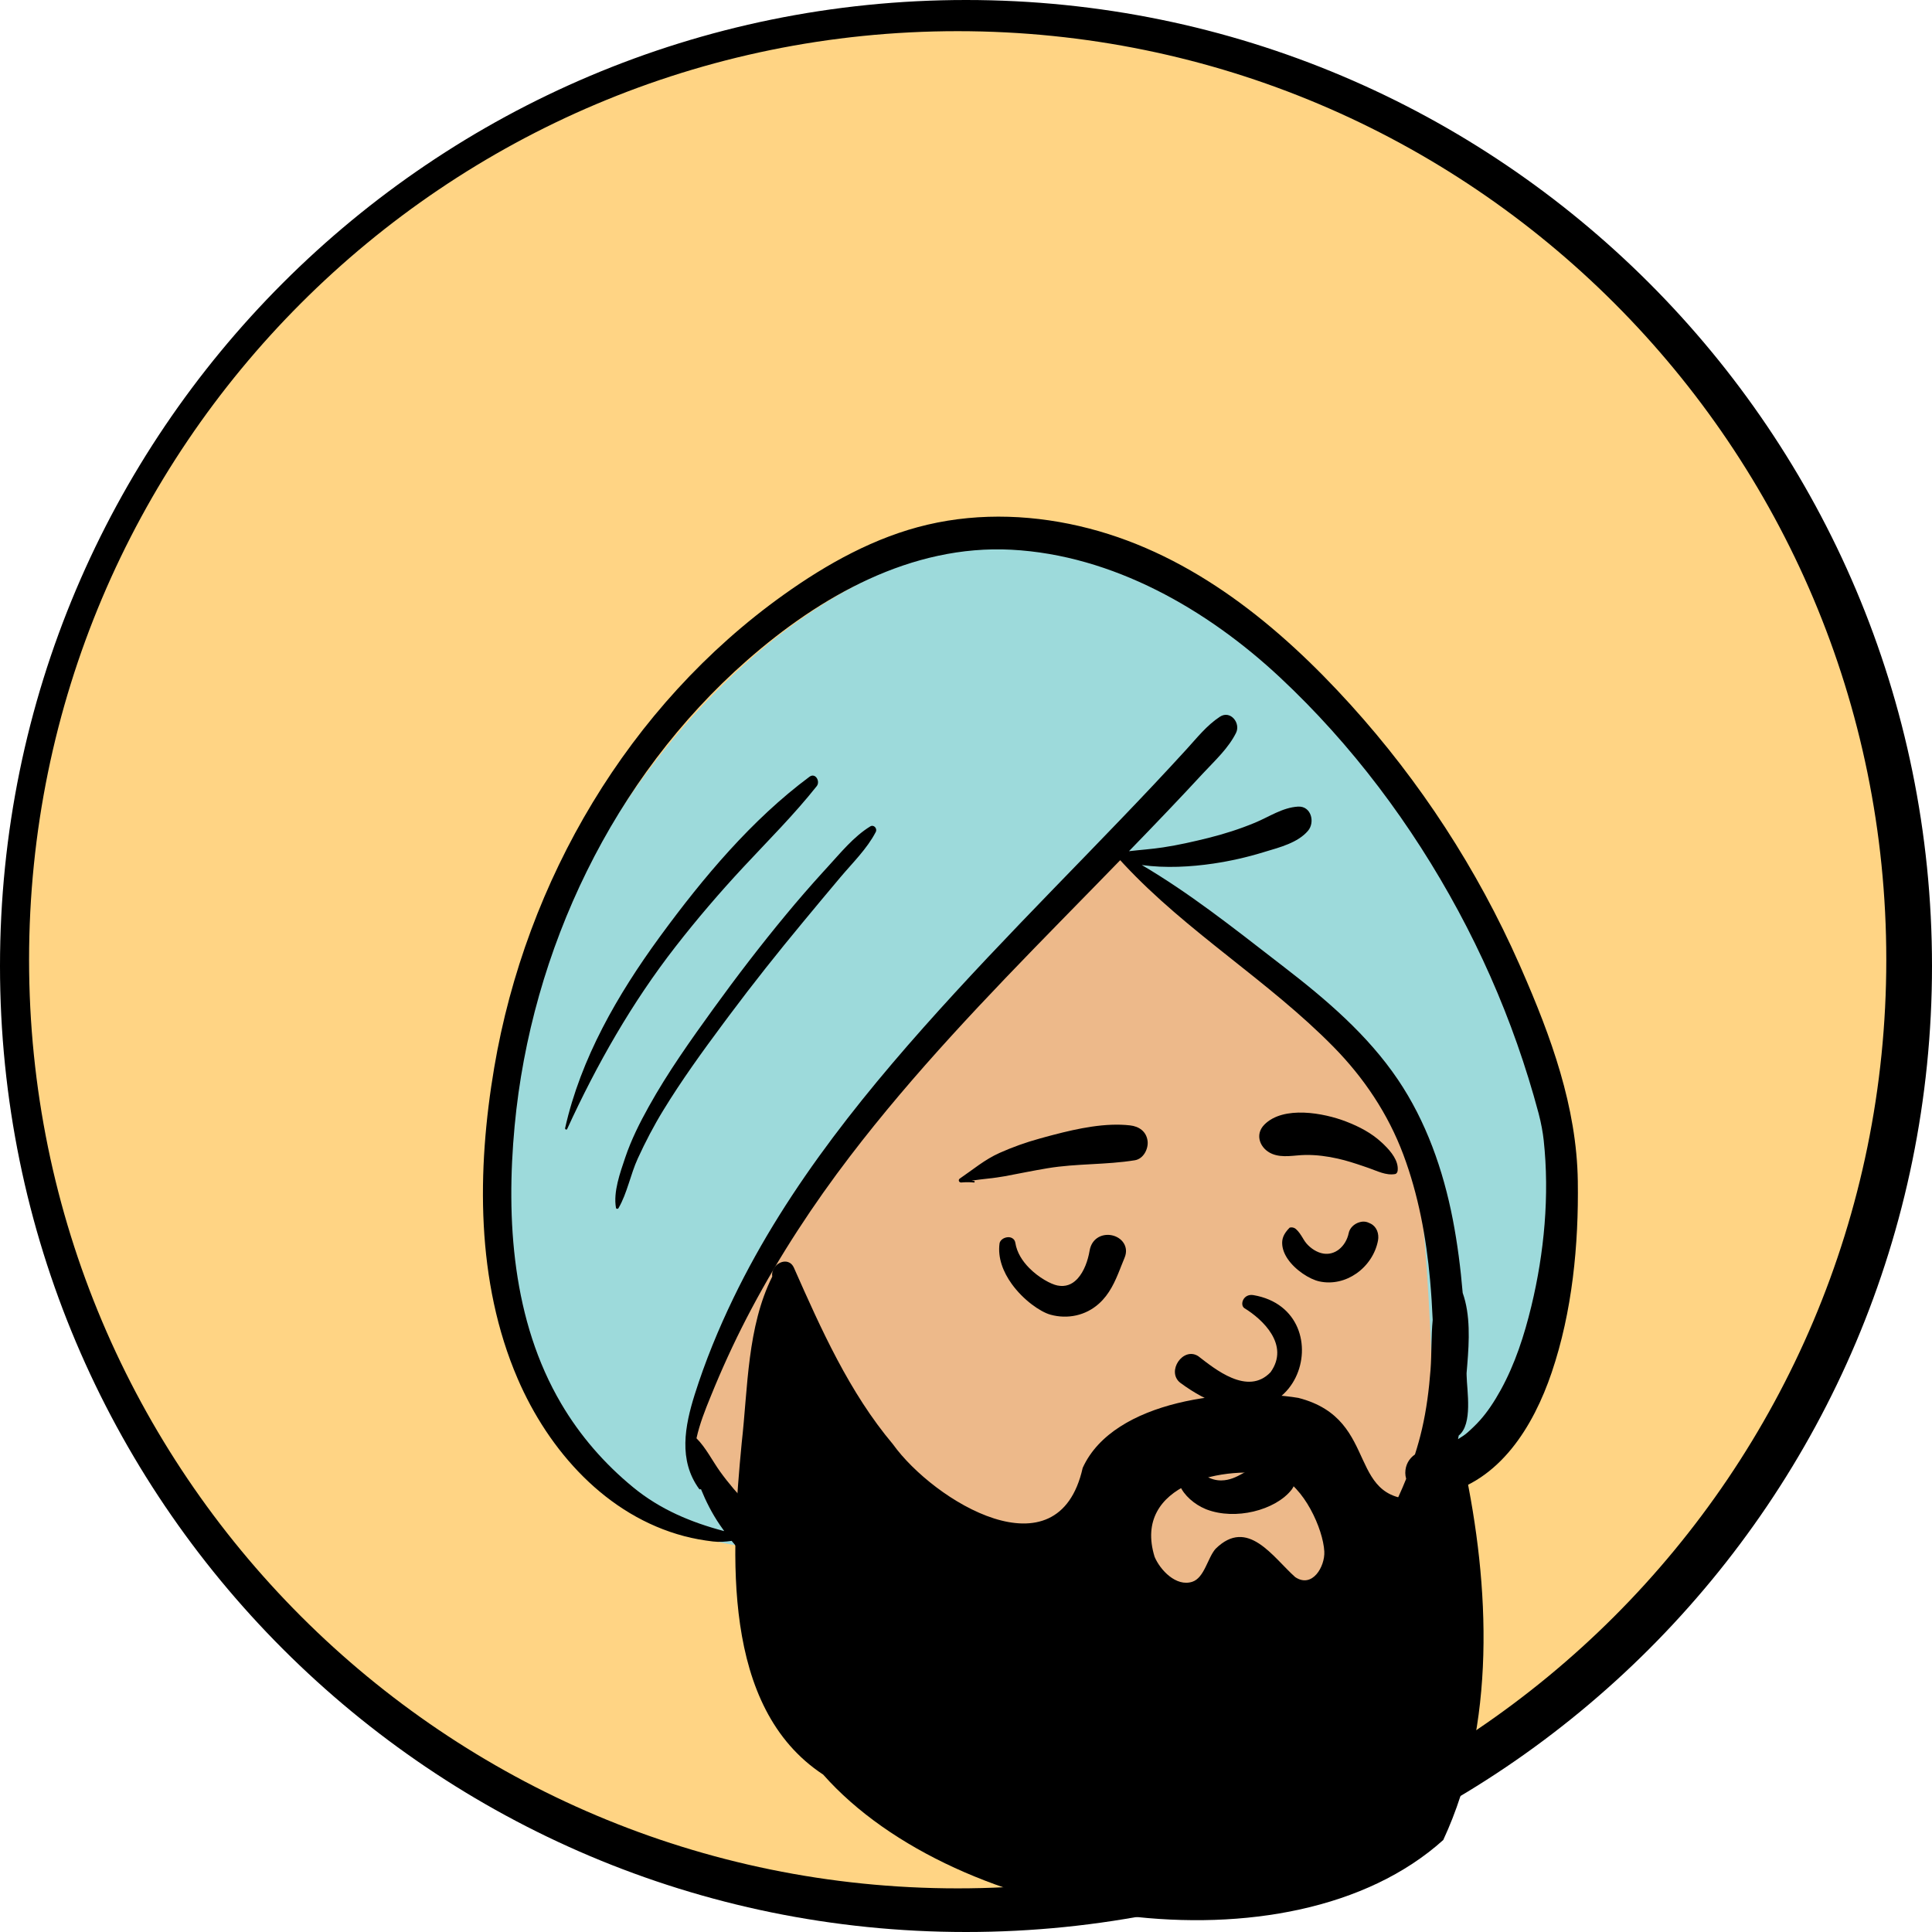 <svg width="82" height="82" viewBox="0 0 82 82" fill="none" xmlns="http://www.w3.org/2000/svg">
<path opacity="0.9" d="M41 81.082C63.137 81.082 81.082 63.136 81.082 41C81.082 18.863 63.137 0.918 41 0.918C18.863 0.918 0.918 18.863 0.918 41C0.918 63.136 18.863 81.082 41 81.082Z" fill="#FFCF77"/>
<path d="M41 0C63.644 0 82 18.356 82 41C82 63.644 63.644 82 41 82C18.356 82 0 63.644 0 41C0 18.356 18.356 0 41 0ZM40.647 1.323C18.88 1.323 1.234 18.968 1.234 40.736C1.234 62.503 18.88 80.148 40.647 80.148C62.414 80.148 80.06 62.503 80.06 40.736C80.06 18.968 62.414 1.323 40.647 1.323Z" fill="black"/>
<path fill-rule="evenodd" clip-rule="evenodd" d="M66.385 47.89C65.453 42.8 63.157 37.958 59.63 34.169C59.223 33.719 58.857 33.01 58.236 32.896C57.613 31.623 56.425 30.723 55.475 29.695C53.401 27.624 51.418 25.309 48.744 24.001C36.341 18.889 24.405 33.465 21.872 44.427C19.356 53.243 22.104 65.404 33.006 65.761C34.549 67.805 36.677 69.22 38.863 70.484C41.849 72.399 45.105 73.177 48.559 72.111C51.999 73.012 55.565 70.121 57.633 67.586C59.267 65.622 60.386 63.226 61.881 61.193C63.645 61.149 65.17 59.652 65.406 57.897C67.055 54.862 66.98 51.225 66.385 47.89Z" fill="#EDB98A"/>
<path fill-rule="evenodd" clip-rule="evenodd" d="M21.872 44.427C24.405 33.465 36.341 18.889 48.744 24.001C51.418 25.309 53.401 27.624 55.475 29.695C56.425 30.723 57.613 31.623 58.236 32.896C58.857 33.01 59.223 33.719 59.63 34.169C63.157 37.958 65.453 42.8 66.385 47.89C66.98 51.225 67.055 54.862 65.406 57.897C65.17 59.652 63.645 61.149 61.881 61.193C61.558 61.633 61.252 62.09 60.954 62.556L60.884 62.58L60.876 62.064C60.727 53.705 60.246 48.659 59.434 46.926C58.614 45.175 55.084 41.97 48.845 37.311L48.655 37.169L47.19 35.957L46.053 37.243C41.777 42.077 38.43 45.807 36.011 48.433C33.409 51.259 31.207 55.559 29.406 61.331L29.352 61.507L32.534 65.737C22.025 65.049 19.393 53.114 21.872 44.427Z" fill="#9DDADB"/>
<path fill-rule="evenodd" clip-rule="evenodd" d="M39.368 22.269C41.625 21.741 43.991 21.85 46.227 22.431C50.658 23.582 54.303 26.576 57.326 29.913C60.275 33.169 62.706 36.901 64.482 40.921L64.572 41.126C65.828 43.991 66.92 46.97 66.967 50.126C67.007 52.842 66.733 55.671 65.858 58.254C65.078 60.556 63.643 62.874 61.175 63.426C59.751 67.052 56.967 70.191 53.459 71.871C51.283 72.913 48.894 73.378 46.489 73.147C44.035 72.911 41.742 71.73 39.825 70.223C39.772 70.181 39.84 70.101 39.894 70.132C42.203 71.466 44.934 71.943 47.579 71.855C51.926 71.711 55.91 69.36 58.2 65.665C58.77 64.745 59.278 63.775 59.682 62.766C59.659 62.683 59.645 62.598 59.645 62.516C59.645 62.169 59.81 61.903 60.055 61.731C60.169 61.375 60.27 61.014 60.354 60.649C60.545 59.823 60.651 58.985 60.716 58.14C60.768 57.453 60.739 56.725 60.808 56.021C60.783 55.457 60.748 54.893 60.697 54.331C60.533 52.519 60.201 50.711 59.561 49.003C58.913 47.273 57.89 45.747 56.6 44.434C53.831 41.618 50.384 39.562 47.692 36.669L47.551 36.515L47.542 36.512C47.208 36.855 46.874 37.199 46.539 37.541L45.01 39.104C41.888 42.298 38.792 45.523 36.077 49.077C34.513 51.124 33.108 53.269 31.898 55.544C31.325 56.622 30.805 57.726 30.335 58.853L30.151 59.301C29.931 59.838 29.693 60.439 29.561 61.045C29.954 61.435 30.241 62.009 30.559 62.453C30.919 62.955 31.335 63.434 31.762 63.88C32.195 64.332 32.67 64.766 33.174 65.137L33.235 65.181C33.813 65.592 34.477 65.876 34.563 66.659C34.601 66.999 34.298 67.272 34.017 67.378C33.248 67.668 32.452 66.836 31.94 66.358C31.62 66.06 31.326 65.739 31.054 65.399C30.789 65.437 30.522 65.457 30.258 65.425C29.849 65.376 29.444 65.305 29.045 65.2C25.738 64.33 23.291 61.579 21.971 58.516C20.198 54.403 20.239 49.662 20.976 45.312C22.323 37.364 26.681 29.942 33.262 25.242C35.105 23.926 37.148 22.788 39.368 22.269ZM42.93 23.332C38.679 23.108 34.803 25.305 31.693 28.039C26.031 33.018 22.543 40.309 21.842 47.795C21.469 51.773 21.748 56.06 23.818 59.574C24.621 60.938 25.655 62.126 26.876 63.128C28.026 64.072 29.337 64.616 30.739 64.986C30.675 64.898 30.612 64.809 30.551 64.719C30.225 64.241 29.966 63.732 29.749 63.199C29.73 63.218 29.694 63.222 29.672 63.193C28.788 61.977 29.065 60.525 29.486 59.187C29.929 57.784 30.489 56.418 31.129 55.094C33.46 50.267 36.928 46.062 40.528 42.137C42.366 40.133 44.266 38.187 46.158 36.235C47.103 35.26 48.046 34.282 48.977 33.293C49.44 32.8 49.9 32.306 50.356 31.806C50.807 31.313 51.213 30.791 51.775 30.421C52.222 30.127 52.669 30.689 52.46 31.108C52.138 31.752 51.585 32.262 51.095 32.786L51.044 32.84C50.567 33.356 50.085 33.869 49.6 34.378C49.043 34.964 48.481 35.546 47.917 36.127C48.398 36.071 48.885 36.039 49.362 35.966C50.011 35.868 50.651 35.722 51.288 35.564C51.959 35.397 52.622 35.185 53.261 34.92C53.862 34.672 54.43 34.274 55.091 34.235C55.651 34.202 55.825 34.897 55.515 35.262C55.088 35.765 54.32 35.964 53.695 36.15L53.607 36.177C52.916 36.388 52.209 36.547 51.495 36.653C50.554 36.792 49.467 36.856 48.461 36.714C50.47 37.894 52.319 39.357 54.163 40.784L54.488 41.035C56.289 42.424 58.047 43.921 59.331 45.821C60.53 47.594 61.254 49.659 61.66 51.752C61.86 52.784 61.992 53.827 62.081 54.875C62.412 55.803 62.359 56.908 62.275 57.929L62.246 58.282L62.248 58.385C62.26 59.024 62.517 60.446 61.913 60.929C61.903 60.98 61.893 61.032 61.883 61.083C61.958 61.037 62.032 60.989 62.105 60.94C62.136 60.919 62.165 60.897 62.195 60.875L62.278 60.807C62.281 60.804 62.284 60.802 62.286 60.8C62.473 60.635 62.652 60.463 62.818 60.277C63.126 59.933 63.419 59.497 63.696 58.994C64.304 57.888 64.693 56.686 64.994 55.444C65.544 53.172 65.771 50.732 65.52 48.402C65.485 48.077 65.413 47.669 65.302 47.251C65.037 46.257 64.733 45.274 64.392 44.305C63.71 42.365 62.874 40.483 61.9 38.673C59.92 34.998 57.374 31.599 54.323 28.748C51.233 25.86 47.226 23.559 42.93 23.332ZM36.935 35.076C37.088 34.983 37.246 35.165 37.17 35.312C36.802 36.024 36.183 36.624 35.669 37.234C35.136 37.866 34.608 38.501 34.081 39.137C33.007 40.432 31.959 41.75 30.953 43.098L30.687 43.455C29.802 44.645 28.928 45.854 28.155 47.119C27.75 47.78 27.393 48.465 27.07 49.169C26.761 49.84 26.619 50.65 26.249 51.28C26.225 51.319 26.153 51.316 26.144 51.266C26.023 50.588 26.322 49.77 26.535 49.135C26.789 48.38 27.15 47.66 27.537 46.965C28.343 45.515 29.309 44.156 30.279 42.813C31.265 41.45 32.288 40.115 33.362 38.819C33.866 38.211 34.382 37.615 34.913 37.031L35.113 36.812C35.669 36.208 36.23 35.508 36.935 35.076ZM34.357 32.968C34.609 32.781 34.825 33.164 34.664 33.367C33.703 34.578 32.61 35.666 31.559 36.795C30.549 37.88 29.584 39.005 28.674 40.175C26.817 42.559 25.331 45.176 24.072 47.919C24.048 47.971 23.974 47.932 23.985 47.882C24.651 44.916 26.21 42.221 27.985 39.787L28.053 39.694C29.848 37.246 31.911 34.785 34.357 32.968Z" fill="black"/>
<path fill-rule="evenodd" clip-rule="evenodd" d="M54.828 63.215C54.491 63.656 53.882 63.993 53.2 64.154C52.549 64.307 51.83 64.301 51.21 64.065L51.157 64.043C50.693 63.851 50.248 63.462 50.079 63.056C50.012 62.895 49.989 62.731 50.035 62.578C50.076 62.44 50.173 62.313 50.335 62.205C50.386 62.17 50.454 62.168 50.518 62.179C50.599 62.193 50.678 62.231 50.726 62.282C50.991 62.564 51.376 62.839 51.832 62.834C52.184 62.831 52.471 62.692 52.749 62.535L52.945 62.423C53.134 62.315 53.325 62.214 53.542 62.168C53.929 62.085 54.4 62.236 54.686 62.486C54.811 62.595 54.902 62.723 54.927 62.861C54.948 62.976 54.919 63.097 54.828 63.215ZM52.812 55.52C53.582 55.988 54.756 57.08 53.927 58.24C52.952 59.264 51.548 58.09 50.856 57.559C50.214 57.148 49.493 58.206 50.089 58.686C55.089 62.388 57.118 55.642 53.201 54.969C52.77 54.895 52.61 55.375 52.812 55.52ZM44.123 48.325L44.344 48.264L44.57 48.203L44.723 48.163C45.771 47.889 46.926 47.647 47.966 47.765C48.345 47.808 48.652 48.021 48.706 48.419C48.751 48.754 48.535 49.186 48.166 49.245C46.946 49.443 45.696 49.379 44.47 49.582C43.859 49.684 43.253 49.809 42.645 49.923C42.183 50.009 41.705 50.039 41.238 50.109L41.345 50.124C41.383 50.129 41.373 50.192 41.337 50.19C41.183 50.174 41.029 50.172 40.874 50.183L40.808 50.188C40.708 50.202 40.648 50.082 40.738 50.021C41.306 49.635 41.789 49.218 42.425 48.933C42.976 48.687 43.542 48.485 44.123 48.325ZM53.663 47.733C54.469 46.919 56.182 47.232 57.141 47.605C57.688 47.817 58.208 48.086 58.641 48.489L58.684 48.528L58.749 48.591C59.041 48.877 59.367 49.271 59.321 49.684C59.314 49.747 59.28 49.819 59.209 49.831C58.825 49.899 58.448 49.697 58.093 49.575L57.858 49.494C57.506 49.374 57.151 49.259 56.787 49.177C56.335 49.074 55.874 49.014 55.41 49.02C54.941 49.026 54.437 49.159 53.99 48.972C53.492 48.765 53.234 48.168 53.663 47.733ZM45.703 54.302C45.498 54.512 45.226 54.631 44.879 54.56C44.607 54.505 44.09 54.232 43.677 53.812C43.395 53.524 43.159 53.165 43.094 52.748C43.079 52.652 43.028 52.59 42.961 52.551C42.907 52.52 42.837 52.504 42.761 52.512C42.696 52.519 42.627 52.542 42.574 52.573C42.473 52.633 42.431 52.717 42.423 52.779C42.342 53.386 42.576 53.987 42.941 54.494C43.433 55.179 44.157 55.68 44.582 55.798C45.309 55.999 46.076 55.839 46.641 55.332C47.093 54.927 47.325 54.4 47.54 53.857L47.581 53.752C47.63 53.629 47.678 53.507 47.729 53.386C47.831 53.144 47.798 52.934 47.699 52.771C47.59 52.59 47.388 52.463 47.163 52.424C46.955 52.388 46.732 52.428 46.557 52.554C46.408 52.662 46.289 52.832 46.246 53.083C46.177 53.492 46.017 53.961 45.734 54.27L45.703 54.302ZM58.179 51.937C58.01 51.849 57.877 51.822 57.689 51.879C57.585 51.91 57.482 51.97 57.402 52.05C57.322 52.13 57.264 52.229 57.242 52.339C57.187 52.611 57.039 52.865 56.827 53.031C56.646 53.172 56.417 53.247 56.164 53.205C55.891 53.159 55.63 52.984 55.451 52.777C55.401 52.72 55.36 52.655 55.32 52.59L55.297 52.551C55.208 52.406 55.123 52.27 55.001 52.163C54.954 52.122 54.885 52.094 54.817 52.094C54.79 52.094 54.762 52.098 54.736 52.106C54.464 52.38 54.411 52.587 54.42 52.792C54.429 53.008 54.514 53.226 54.651 53.429C54.973 53.907 55.585 54.298 55.998 54.387C56.562 54.509 57.124 54.363 57.574 54.047C58.037 53.722 58.38 53.218 58.487 52.65C58.512 52.513 58.501 52.365 58.449 52.237C58.398 52.112 58.31 52.005 58.179 51.937Z" fill="black"/>
<path fill-rule="evenodd" clip-rule="evenodd" d="M54.972 66.937C54.022 66.091 52.958 64.39 51.593 65.736C51.255 66.116 51.119 66.969 50.603 67.136C49.917 67.358 49.238 66.633 49.005 66.076C48.049 62.982 51.999 62.133 54.25 62.633C55.349 63.085 56.159 64.902 56.208 65.851C56.24 66.488 55.7 67.426 54.972 66.937ZM62.138 62.168C62.129 62.127 62.116 62.09 62.1 62.056C61.68 61.897 61.347 62.059 61.142 62.362C61.149 62.437 61.171 62.513 61.185 62.588C61.027 62.922 60.884 63.335 60.669 63.623C60.627 63.627 60.583 63.622 60.541 63.61C56.98 63.982 58.718 60.256 55.107 59.331C52.315 58.87 47.269 59.398 45.952 62.303C44.913 66.945 39.632 63.711 37.898 61.297C36.048 59.1 34.851 56.416 33.698 53.811C33.454 53.26 32.693 53.654 32.776 54.183C31.71 56.322 31.745 58.891 31.481 61.234C31.032 65.909 30.595 72.464 34.938 75.319C40.597 81.715 54.729 83.972 61.256 78.095C63.515 73.237 63.237 67.311 62.138 62.168Z" fill="black"/>
</svg>